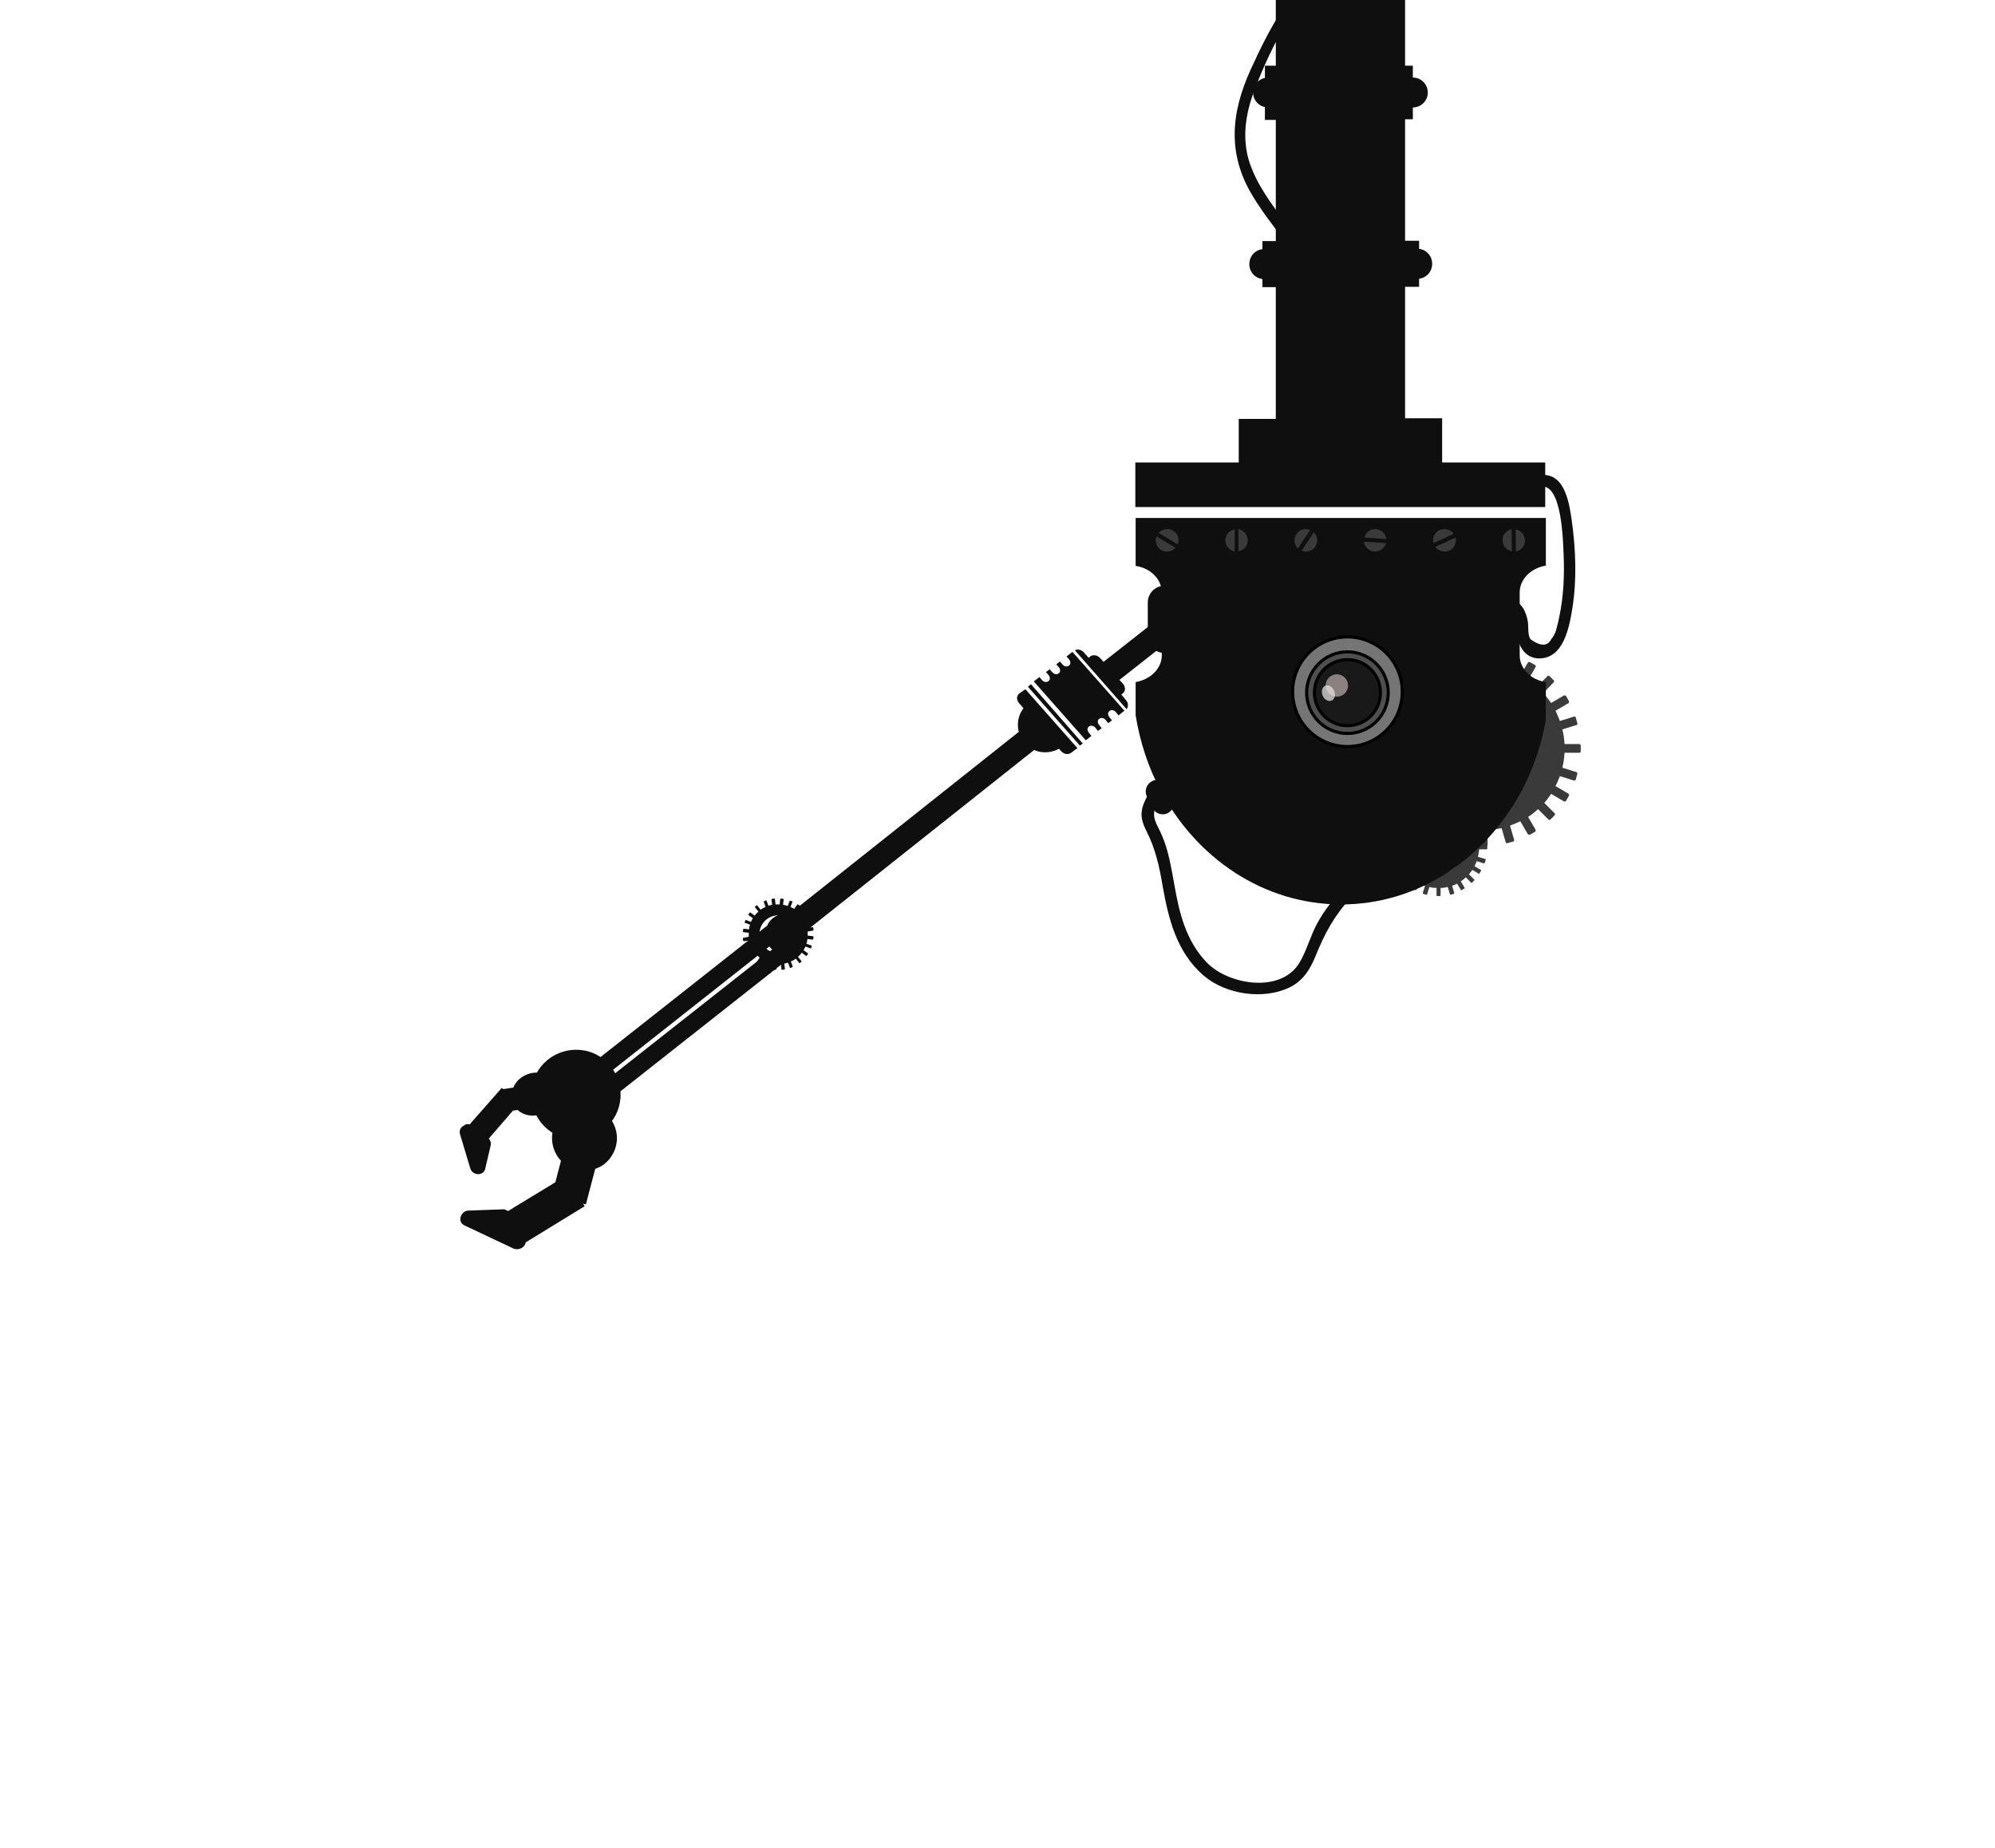<?xml version="1.0" encoding="utf-8"?>
<!-- Generator: Adobe Illustrator 19.0.0, SVG Export Plug-In . SVG Version: 6.00 Build 0)  -->
<svg version="1.1" id="machine" xmlns="http://www.w3.org/2000/svg" xmlns:xlink="http://www.w3.org/1999/xlink" x="0px" y="0px"
	 viewBox="0 0 640.5 593.3" style="enable-background:new 0 0 640.5 593.3;" xml:space="preserve">
<style type="text/css">
	.st0{fill:#3B3A3A;}
	.st1{fill:#0F0F0F;}
	.st2{fill:#757575;stroke:#000000;stroke-miterlimit:10;}
	.st3{fill:#504F4F;stroke:#000000;stroke-miterlimit:10;}
	.st4{fill:#191919;stroke:#000000;stroke-miterlimit:10;}
	.st5{opacity:0.65;fill:#C9B8B9;}
	.st6{opacity:0.74;fill:#E5E1E0;}
</style>
<g id="rouage_x5F_machine_x5F_2">
	<path id="XMLID_46_" class="st0" d="M463,268.7c-1.7-0.6-3.6,0.1-4.4,1.7l6.8,2.4C465.7,271.1,464.7,269.3,463,268.7z"/>
	<path id="XMLID_45_" class="st0" d="M460.6,275.6c1.7,0.6,3.6-0.1,4.4-1.7l-6.8-2.4C457.9,273.2,458.9,275,460.6,275.6z"/>
	<path id="XMLID_42_" class="st0" d="M477.3,271.4h-2.4c0-0.8-0.2-1.6-0.3-2.4l2.3-0.7c0.1,0,0.2-0.2,0.2-0.3l-0.3-0.9
		c0-0.1-0.2-0.2-0.3-0.2l-2.3,0.7c-0.2-0.6-0.4-1.1-0.7-1.6l2-1.2c0.1-0.1,0.2-0.2,0.1-0.3l-0.5-0.8c-0.1-0.1-0.2-0.2-0.3-0.1
		l-2,1.2c-0.4-0.6-0.8-1.1-1.3-1.6l1.7-1.7c0.1-0.1,0.1-0.2,0-0.3l-0.7-0.6c-0.1-0.1-0.2-0.1-0.3,0l-1.7,1.7
		c-0.5-0.4-0.9-0.8-1.4-1.1l1.2-2c0.1-0.1,0-0.3-0.1-0.3l-0.8-0.5c-0.1-0.1-0.3,0-0.3,0.1l-1.2,2c-0.5-0.3-1.1-0.5-1.6-0.7l0.7-2.3
		c0-0.1,0-0.3-0.2-0.3l-0.9-0.3c-0.1,0-0.3,0-0.3,0.2l-0.7,2.3c-0.7-0.2-1.5-0.3-2.3-0.3v-2.4c0-0.1-0.1-0.2-0.2-0.2h-0.9
		c-0.1,0-0.2,0.1-0.2,0.2v2.4c-0.8,0-1.5,0.1-2.3,0.3l-0.7-2.3c0-0.1-0.2-0.2-0.3-0.2l-0.9,0.3c-0.1,0-0.2,0.2-0.2,0.3l0.7,2.3
		c-0.6,0.2-1.1,0.4-1.6,0.7l-1.2-2c-0.1-0.1-0.2-0.2-0.3-0.1l-0.8,0.5c-0.1,0.1-0.2,0.2-0.1,0.3l1.2,2c-0.6,0.4-1.1,0.8-1.6,1.3
		l-1.7-1.7c-0.1-0.1-0.2-0.1-0.3,0l-0.7,0.7c-0.1,0.1-0.1,0.2,0,0.3l1.7,1.7c-0.4,0.5-0.8,0.9-1.1,1.4l-2-1.2
		c-0.1-0.1-0.3,0-0.3,0.1l-0.5,0.8c-0.1,0.1,0,0.3,0.1,0.3l2,1.2c-0.3,0.5-0.5,1-0.7,1.6l-2.3-0.7c-0.1,0-0.3,0-0.3,0.2l-0.3,0.9
		c0,0.1,0,0.3,0.2,0.3l2.3,0.7c-0.2,0.8-0.3,1.6-0.4,2.4h-2.4c-0.1,0-0.2,0.1-0.2,0.2v0.9c0,0.1,0.1,0.2,0.2,0.2h2.4
		c0,0.8,0.2,1.6,0.3,2.4l-2.3,0.7c-0.1,0-0.2,0.2-0.2,0.3l0.3,0.9c0,0.1,0.2,0.2,0.3,0.2l2.3-0.7c0.2,0.6,0.4,1.1,0.7,1.6l-2,1.2
		c-0.1,0.1-0.2,0.2-0.1,0.3l0.5,0.8c0.1,0.1,0.2,0.2,0.3,0.1l2-1.2c0.4,0.6,0.8,1.1,1.3,1.6l-1.7,1.7c-0.1,0.1-0.1,0.2,0,0.3
		l0.7,0.6c0.1,0.1,0.2,0.1,0.3,0l1.7-1.7c0.5,0.4,0.9,0.8,1.4,1.1l-1.2,2c-0.1,0.1,0,0.3,0.1,0.3l0.8,0.5c0.1,0.1,0.3,0,0.3-0.1
		l1.2-2c0.5,0.3,1.1,0.5,1.6,0.7l-0.7,2.3c0,0.1,0,0.3,0.2,0.3l0.9,0.3c0.1,0,0.3,0,0.3-0.2l0.7-2.3c0.7,0.2,1.5,0.3,2.3,0.3v2.4
		c0,0.1,0.1,0.2,0.2,0.2h0.9c0.1,0,0.2-0.1,0.2-0.2v-2.4c0.8,0,1.5-0.1,2.3-0.3l0.7,2.3c0,0.1,0.2,0.2,0.3,0.2l0.9-0.3
		c0.1,0,0.2-0.2,0.2-0.3l-0.7-2.3c0.6-0.2,1.1-0.4,1.6-0.7l1.2,2c0.1,0.1,0.2,0.2,0.3,0.1l0.8-0.5c0.1-0.1,0.2-0.2,0.1-0.3l-1.2-2
		c0.6-0.4,1.1-0.8,1.6-1.3l1.7,1.7c0.1,0.1,0.2,0.1,0.3,0l0.7-0.7c0.1-0.1,0.1-0.2,0-0.3l-1.7-1.7c0.4-0.5,0.8-0.9,1.1-1.4l2,1.2
		c0.1,0.1,0.3,0,0.3-0.1l0.5-0.8c0.1-0.1,0-0.3-0.1-0.3l-2-1.2c0.3-0.5,0.5-1,0.7-1.6l2.3,0.7c0.1,0,0.3,0,0.3-0.2l0.3-0.9
		c0-0.1,0-0.3-0.2-0.3l-2.3-0.7c0.2-0.8,0.3-1.6,0.4-2.4h2.4c0.1,0,0.2-0.1,0.2-0.2v-0.9C477.5,271.6,477.4,271.4,477.3,271.4z
		 M461.8,280.4c-4.6,0-8.2-3.7-8.2-8.2c0-4.6,3.7-8.2,8.2-8.2c4.6,0,8.2,3.7,8.2,8.2C470.1,276.7,466.4,280.4,461.8,280.4z"/>
</g>
<g id="rouage_x5F_machine_x5F_1">
	<path id="XMLID_12_" class="st0" d="M478.6,233.5c-3.4-1.2-7.1,0.3-8.8,3.4l13.4,4.8C483.9,238.2,482,234.7,478.6,233.5z"/>
	<path id="XMLID_11_" class="st0" d="M473.7,247.1c3.4,1.2,7.1-0.3,8.8-3.4l-13.4-4.8C468.4,242.4,470.3,245.9,473.7,247.1z"/>
	<path id="XMLID_16_" class="st0" d="M507,238.9h-4.7c-0.1-1.6-0.3-3.2-0.7-4.7l4.5-1.4c0.3-0.1,0.4-0.3,0.3-0.6l-0.5-1.8
		c-0.1-0.3-0.3-0.4-0.6-0.3l-4.5,1.4c-0.4-1.1-0.9-2.2-1.4-3.3l4.1-2.4c0.2-0.1,0.3-0.4,0.2-0.7l-0.9-1.6c-0.1-0.2-0.4-0.3-0.7-0.2
		l-4.1,2.4c-0.8-1.1-1.6-2.2-2.5-3.2l3.3-3.4c0.2-0.2,0.2-0.5,0-0.7l-1.3-1.3c-0.2-0.2-0.5-0.2-0.7,0l-3.3,3.4
		c-0.9-0.8-1.9-1.5-2.9-2.2l2.4-4.1c0.1-0.2,0.1-0.5-0.2-0.7l-1.6-0.9c-0.2-0.1-0.5-0.1-0.7,0.2l-2.4,4.1c-1-0.5-2.1-1-3.2-1.4
		l1.3-4.5c0.1-0.3-0.1-0.5-0.3-0.6l-1.8-0.5c-0.3-0.1-0.5,0.1-0.6,0.3l-1.3,4.5c-1.5-0.3-3-0.6-4.6-0.7v-4.7c0-0.3-0.2-0.5-0.5-0.5
		h-1.9c-0.3,0-0.5,0.2-0.5,0.5v4.7c-1.5,0.1-3,0.3-4.5,0.6l-1.3-4.5c-0.1-0.3-0.3-0.4-0.6-0.3l-1.8,0.5c-0.3,0.1-0.4,0.3-0.3,0.6
		l1.3,4.5c-1.1,0.4-2.2,0.9-3.3,1.4l-2.4-4.1c-0.1-0.2-0.4-0.3-0.7-0.2l-1.6,0.9c-0.2,0.1-0.3,0.4-0.2,0.7l2.4,4.1
		c-1.1,0.7-2.2,1.6-3.2,2.5l-3.3-3.3c-0.2-0.2-0.5-0.2-0.7,0l-1.3,1.3c-0.2,0.2-0.2,0.5,0,0.7l3.3,3.3c-0.8,0.9-1.5,1.9-2.2,2.9
		l-4.1-2.4c-0.2-0.1-0.5-0.1-0.7,0.2l-0.9,1.6c-0.1,0.2-0.1,0.5,0.2,0.7l4.1,2.4c-0.5,1-1,2.1-1.4,3.2l-4.5-1.4
		c-0.3-0.1-0.5,0.1-0.6,0.3l-0.5,1.8c-0.1,0.3,0.1,0.5,0.3,0.6l4.5,1.4c-0.4,1.6-0.6,3.2-0.7,4.8h-4.7c-0.3,0-0.5,0.2-0.5,0.5v1.8
		c0,0.3,0.2,0.5,0.5,0.5h4.7c0.1,1.6,0.3,3.2,0.7,4.7l-4.5,1.4c-0.3,0.1-0.4,0.3-0.3,0.6l0.5,1.8c0.1,0.3,0.3,0.4,0.6,0.3l4.5-1.4
		c0.4,1.1,0.9,2.2,1.4,3.3l-4.1,2.4c-0.2,0.1-0.3,0.4-0.2,0.7l0.9,1.6c0.1,0.2,0.4,0.3,0.7,0.2l4.1-2.4c0.8,1.1,1.6,2.2,2.5,3.2
		l-3.3,3.4c-0.2,0.2-0.2,0.5,0,0.7l1.3,1.3c0.2,0.2,0.5,0.2,0.7,0l3.3-3.4c0.9,0.8,1.9,1.5,2.9,2.2l-2.4,4.1
		c-0.1,0.2-0.1,0.5,0.2,0.7l1.6,0.9c0.2,0.1,0.5,0.1,0.7-0.2l2.4-4.1c1,0.5,2.1,1,3.2,1.4l-1.3,4.5c-0.1,0.3,0.1,0.5,0.3,0.6
		l1.8,0.5c0.3,0.1,0.5-0.1,0.6-0.3l1.3-4.5c1.5,0.3,3,0.6,4.6,0.7v4.7c0,0.3,0.2,0.5,0.5,0.5h1.9c0.3,0,0.5-0.2,0.5-0.5v-4.7
		c1.5-0.1,3-0.3,4.5-0.6l1.3,4.5c0.1,0.3,0.3,0.4,0.6,0.3l1.8-0.5c0.3-0.1,0.4-0.3,0.3-0.6l-1.3-4.5c1.1-0.4,2.2-0.9,3.3-1.4
		l2.4,4.1c0.1,0.2,0.4,0.3,0.7,0.2l1.6-0.9c0.2-0.1,0.3-0.4,0.2-0.7l-2.4-4.1c1.1-0.7,2.2-1.6,3.2-2.5l3.3,3.3
		c0.2,0.2,0.5,0.2,0.7,0l1.3-1.3c0.2-0.2,0.2-0.5,0-0.7l-3.3-3.3c0.8-0.9,1.5-1.9,2.2-2.9l4.1,2.4c0.2,0.1,0.5,0.1,0.7-0.2l0.9-1.6
		c0.1-0.2,0.1-0.5-0.2-0.7l-4.1-2.4c0.5-1,1-2.1,1.4-3.2l4.5,1.4c0.3,0.1,0.5-0.1,0.6-0.3l0.5-1.8c0.1-0.3-0.1-0.5-0.3-0.6l-4.5-1.4
		c0.4-1.6,0.6-3.2,0.7-4.8h4.7c0.3,0,0.5-0.2,0.5-0.5v-1.8C507.5,239.1,507.2,238.9,507,238.9z M476.2,256.7
		c-9.1,0-16.4-7.3-16.4-16.4s7.3-16.4,16.4-16.4s16.4,7.3,16.4,16.4S485.2,256.7,476.2,256.7z"/>
</g>
<g id="corps_1_">
	<g id="XMLID_1_">
		<g id="XMLID_84_">
			<path id="XMLID_89_" class="st1" d="M426.9-13.6c-12.1,8.9-19.3,22.6-25.4,36c-6.3,13.9-7.5,27,0.6,40.4c4,6.7,9.1,12.6,13.5,19
				c4.8,6.9,8.9,14.3,12.1,22.1c6.4,15.5,9.1,32.2,7.7,48.9c-0.2,2.4,3.5,2.4,3.8,0c2.6-30.3-8.7-57.5-26.6-81.4
				c-4.4-5.9-9-12-11.4-19.1c-2.6-7.9-1.3-15.9,1.6-23.5c5.4-14.2,13.5-30,25.9-39.2C430.7-11.8,428.9-15,426.9-13.6L426.9-13.6z"/>
		</g>
	</g>
	<g id="corps">
		<g id="XMLID_2_">
			<path id="XMLID_6_" class="st1" d="M463,148.3v-14h-11.9V92.1h4.5v-2.6c2.4-0.3,4.2-2.3,4.2-4.8s-1.8-4.5-4.2-4.8v-2.6h-4.5V38.3
				h2.5v-3.8c2.6,0,4.8-2.1,4.8-4.8c0-2.6-2.1-4.8-4.8-4.8v-3.8h-2.5v-43.1h-41.5v43.1h-3.5V25c-2.2,0.5-3.8,2.4-3.8,4.7
				s1.6,4.2,3.8,4.7v4.1h3.5v38.9h-4.3v2.6c-2.4,0.3-4.2,2.3-4.2,4.8s1.8,4.5,4.2,4.8v2.6h4.3v42.3h-11.9v14h-33.2v14.3h131.6v-14.3
				H463z"/>
			<path id="XMLID_9_" class="st1" d="M364.6,174.5v0.9v6.3c4,0.6,7.2,3.2,8.1,6.5c-2.4,0.5-4.2,2.7-4.2,5.2v11c0,2.6,2,4.8,4.5,5.2
				v0.8c0,4.3-3.7,7.8-8.4,8.6v10.7c1.4,8.5,4,16.5,7.8,23.7c11.5,22.1,33.3,37,58.2,37c24.9,0,46.6-14.9,58.2-37
				c3.5-6.8,6.1-14.3,7.5-22.2V219c-4.8-0.7-8.4-4.3-8.4-8.6v-20.2c0-4.3,3.7-7.8,8.4-8.6v-6.3v-0.9v-8.1H364.6V174.5z"/>
		</g>
		<g id="XMLID_67_">
			<path id="XMLID_4_" class="st1" d="M374.9,261.1L374.9,261.1c-1.8,0.9-4,0.1-4.9-1.7l-1.8-3.7c-0.9-1.8-0.1-4,1.7-4.9l0,0
				c1.8-0.9,4-0.1,4.9,1.7l1.8,3.7C377.5,258,376.7,260.2,374.9,261.1z"/>
			<g id="XMLID_5_">
				<g id="XMLID_91_">
					<path id="XMLID_95_" class="st1" d="M368.6,255.1c-2.5,4.6-2.9,7.1-0.5,11.8c2.8,5.5,4.1,11.2,5.1,17.2
						c1.9,10.8,4.5,21.6,13.2,29.1c7,6.1,19.1,7.9,27.5,3.9c4.4-2.1,6.7-5.8,8.5-10.2c2.8-7,6-13,11.2-18.5c1.7-1.8-1-4.4-2.7-2.7
						c-3,3.2-5.8,6.7-7.9,10.6c-2.3,4.1-3.4,8.8-5.8,12.8c-6,10-22.9,7.1-29.8-0.1c-6.7-7-8.8-15.9-10.4-25.1
						c-0.8-4.3-1.5-8.7-2.9-12.9c-0.6-1.8-1.4-3.6-2.3-5.4c-1.8-3.4-1.7-5.3,0.2-8.7C373,254.9,369.8,253,368.6,255.1L368.6,255.1z"
						/>
				</g>
			</g>
		</g>
		<g id="XMLID_87_">
			<g id="XMLID_81_">
				<path id="XMLID_96_" class="st1" d="M483.7,196c1.4,0.3,2.8,2.6,3.1,3.9c0.3,1,0.2,2.3,0.3,3.3c0.2,1.5,0.4,3,1.1,4.4
					c1.1,2.2,3.1,3.7,5.6,3.8c8.2,0.3,10-10,11-16c1.5-9.4,1.1-19-0.2-28.4c-0.9-6.3-2.5-16.1-11.1-14.3c-2.4,0.5-1.4,4.1,1,3.6
					c7.1-1.5,7.3,18.1,7.5,21.6c0.3,6.8,0,13.6-1.4,20.2c-0.2,1.1-0.5,2.3-0.8,3.4c-0.3,1.4-0.8,2.6-1.7,3.6
					c-1.2,2.5-3.5,2.5-6.8,0.1c-0.9-1.6-0.5-4-0.8-5.7c-0.6-3.4-2.2-6.5-5.8-7.2C482.4,192,481.3,195.6,483.7,196L483.7,196z"/>
			</g>
		</g>
	</g>
</g>
<g id="boulons">
	<g id="XMLID_19_">
		<path id="XMLID_20_" class="st0" d="M376.6,170.4c-1.5-0.9-3.4-0.6-4.6,0.7l6.1,3.7C378.8,173.2,378.2,171.3,376.6,170.4z"/>
		<path id="XMLID_22_" class="st0" d="M372.8,176.6c1.5,0.9,3.4,0.6,4.6-0.7l-6.1-3.7C370.7,173.8,371.3,175.7,372.8,176.6z"/>
	</g>
	<g id="XMLID_18_">
		<path id="XMLID_23_" class="st0" d="M400.6,173.5c0-1.8-1.3-3.2-3-3.6l0,7.1C399.4,176.7,400.6,175.3,400.6,173.5z"/>
		<path id="XMLID_21_" class="st0" d="M393.4,173.5c0,1.8,1.3,3.2,3,3.6l0-7.1C394.6,170.3,393.4,171.7,393.4,173.5z"/>
	</g>
	<g id="XMLID_24_">
		<path id="XMLID_26_" class="st0" d="M422.3,175.5c1-1.5,0.7-3.4-0.5-4.6l-3.9,5.9C419.4,177.5,421.3,177,422.3,175.5z"/>
		<path id="XMLID_25_" class="st0" d="M416.2,171.5c-1,1.5-0.7,3.4,0.5,4.6l3.9-5.9C419.1,169.5,417.2,170,416.2,171.5z"/>
	</g>
	<g id="XMLID_27_">
		<path id="XMLID_29_" class="st0" d="M441.8,169.9c-1.8-0.1-3.3,1-3.8,2.7l7.1,0.5C444.9,171.4,443.5,170,441.8,169.9z"/>
		<path id="XMLID_28_" class="st0" d="M441.2,177.1c1.8,0.1,3.3-1,3.8-2.7l-7.1-0.5C438.1,175.6,439.5,177,441.2,177.1z"/>
	</g>
	<g id="XMLID_30_">
		<path id="XMLID_32_" class="st0" d="M462.2,170.2c-1.6,0.7-2.4,2.5-2,4.2l6.5-3C465.7,170,463.8,169.5,462.2,170.2z"/>
		<path id="XMLID_31_" class="st0" d="M465.3,176.8c1.6-0.7,2.4-2.5,2-4.2l-6.5,3C461.8,177,463.7,177.5,465.3,176.8z"/>
	</g>
	<g id="XMLID_33_">
		<path id="XMLID_35_" class="st0" d="M482.4,173.5c0,1.8,1.3,3.2,3,3.5l-0.1-7.1C483.6,170.3,482.3,171.8,482.4,173.5z"/>
		<path id="XMLID_34_" class="st0" d="M489.6,173.5c0-1.8-1.3-3.2-3-3.5l0.1,7.1C488.4,176.7,489.7,175.2,489.6,173.5z"/>
	</g>
</g>
<g id="bras-epaule">
	<g id="epaule">
		<polygon id="XMLID_3_" class="st1" points="330,220.5 346.7,239.4 347.6,238.7 331,219.7 		"/>
		<path id="XMLID_51_" class="st1" d="M342.4,210.8l0.8,0.9c0.6,0.7,0.6,1.6,0,2c-0.6,0.5-1.6,0.3-2.1-0.4l-0.8-0.9l-1.2,0.9
			l0.8,0.9c0.6,0.7,0.6,1.6,0,2l0,0c-0.6,0.5-1.5,0.3-2.1-0.4l-0.8-0.9l-1.2,0.9l0.8,0.9c0.6,0.7,0.6,1.6,0,2
			c-0.6,0.5-1.6,0.3-2.1-0.4l-0.8-0.9l-1.8,1.4l16.7,18.9l1.8-1.4l-0.8-1c-0.6-0.7-0.6-1.6,0-2c0.6-0.5,1.6-0.3,2.1,0.4l0.8,1
			l1.2-0.9l-0.8-1c-0.6-0.7-0.6-1.6,0-2l0,0c0.6-0.5,1.5-0.3,2.1,0.4l0.8,1l1.2-0.9l-0.8-1c-0.6-0.7-0.6-1.6,0-2l0,0
			c0.6-0.5,1.6-0.3,2.1,0.4l0.8,1l1.9-1.5l-16.7-18.9L342.4,210.8z"/>
		<path id="XMLID_52_" class="st1" d="M385.8,198.3l-6-6.8c-0.9-1-2.3-1.2-3.2-0.5l-1.9,1.5l-0.4-0.4c-0.2-0.2-0.6-0.3-0.8-0.1
			c-0.2,0.2-0.2,0.5,0,0.8l0.4,0.4l-0.8,0.6c-0.9,0.7-0.9,2.1,0,3.1l0.4,0.5l-19.2,15.1l-1.1-1.2c-0.9-1-2.3-1.2-3.2-0.5l-0.5,0.4
			l-1.5-1.7c-0.8-0.9-2-1.2-2.9-0.7l16.6,18.9c0.6-0.7,0.6-2-0.2-2.9L360,223l0.5-0.4c0.9-0.7,0.9-2.1,0-3.1l-1.1-1.2l19.2-15.1
			l0.4,0.5c0.9,1,2.3,1.2,3.2,0.5l0.8-0.6l0.4,0.4c0.2,0.2,0.6,0.3,0.8,0.1c0.2-0.2,0.2-0.5,0-0.8l-0.4-0.4l1.9-1.5
			C386.7,200.7,386.7,199.3,385.8,198.3z"/>
		<path id="XMLID_53_" class="st1" d="M327.2,222.7c-0.9,0.7-0.9,2.1,0,3.1l1.4,1.6c-2.5,3.2-2.4,7.9,0.3,11.1
			c2.8,3.3,7.5,3.9,11.1,1.9l0.7,0.8c0.9,1,2.3,1.2,3.2,0.5l2-1.5l-16.7-18.9L327.2,222.7z"/>
	</g>
	<g id="bras">
		<path id="bras_x5F_haut_1_" class="st1" d="M336.9,233.6l-1.3-1.7c-1-1.2-2.7-1.4-4-0.5l-74.8,59.4c0,0,0,0,0,0l-0.6-0.4
			c-0.1-0.1-0.2,0-0.2,0l-1,1.4c-0.4-0.2-0.8-0.4-1.2-0.6l0.6-1.6c0-0.1,0-0.2-0.1-0.2l-0.6-0.2c-0.1,0-0.2,0-0.2,0.1l-0.6,1.6
			c-0.5-0.2-1-0.3-1.5-0.4l0.2-1.7c0-0.1-0.1-0.2-0.2-0.2l-0.7-0.1c-0.1,0-0.2,0.1-0.2,0.2l-0.2,1.7c-0.4,0-0.9,0-1.3,0l-0.2-1.7
			c0-0.1-0.1-0.2-0.2-0.2l-0.7,0.1c-0.1,0-0.2,0.1-0.2,0.2l0.2,1.7c-0.4,0.1-0.8,0.2-1.2,0.3l-0.6-1.6c0-0.1-0.1-0.1-0.2-0.1
			l-0.6,0.3c-0.1,0-0.1,0.1-0.1,0.2l0.6,1.6c-0.5,0.2-1.1,0.5-1.6,0.9l-1.1-1.4c-0.1-0.1-0.2-0.1-0.2,0l-0.5,0.4
			c-0.1,0.1-0.1,0.2,0,0.2l1.1,1.4c-0.4,0.4-0.9,0.8-1.2,1.3l-1.4-1c-0.1-0.1-0.2,0-0.2,0l-0.4,0.6c-0.1,0.1,0,0.2,0,0.2l1.4,1
			c-0.2,0.4-0.4,0.8-0.6,1.2l-1.6-0.6c-0.1,0-0.2,0-0.2,0.1l-0.2,0.6c0,0.1,0,0.2,0.1,0.2l1.6,0.6c-0.2,0.5-0.3,1-0.3,1.5l-1.7-0.2
			c-0.1,0-0.2,0.1-0.2,0.2l-0.1,0.7c0,0.1,0.1,0.2,0.2,0.2l1.7,0.2c0,0.4,0,0.9,0,1.3l-1.7,0.3c-0.1,0-0.2,0.1-0.2,0.2l0.1,0.7
			c0,0.1,0.1,0.2,0.2,0.2l1.7-0.2c0.1,0.4,0.2,0.8,0.3,1.2l-1.6,0.7c-0.1,0-0.1,0.1-0.1,0.2l0.3,0.6c0,0.1,0.1,0.1,0.2,0.1l1.6-0.7
			c0.2,0.5,0.5,1,0.9,1.5l-1.4,1.1c-0.1,0.1-0.1,0.2,0,0.2l0.4,0.5c0.1,0.1,0.2,0.1,0.2,0l1.4-1.1c0.4,0.4,0.8,0.8,1.2,1.2l-1,1.4
			c-0.1,0.1,0,0.2,0,0.2l0.6,0.4c0.1,0.1,0.2,0,0.2,0l1-1.4c0.4,0.2,0.8,0.4,1.2,0.6l-0.6,1.6c0,0.1,0,0.2,0.1,0.2l0.6,0.2
			c0.1,0,0.2,0,0.2-0.1l0.6-1.6c0.5,0.2,1,0.3,1.5,0.4l-0.2,1.7c0,0.1,0.1,0.2,0.2,0.2l0.7,0.1c0.1,0,0.2-0.1,0.2-0.2l0.2-1.7
			c0.4,0,0.9,0,1.3,0l0.2,1.7c0,0.1,0.1,0.2,0.2,0.2l0.7-0.1c0.1,0,0.2-0.1,0.2-0.2l-0.2-1.7c0.4-0.1,0.8-0.2,1.2-0.3l0.6,1.6
			c0,0.1,0.1,0.1,0.2,0.1l0.6-0.3c0.1,0,0.1-0.1,0.1-0.2l-0.6-1.6c0.5-0.2,1.1-0.5,1.6-0.9l1.1,1.4c0.1,0.1,0.2,0.1,0.2,0l0.5-0.4
			c0.1-0.1,0.1-0.2,0-0.2l-1.1-1.4c0.4-0.4,0.9-0.8,1.2-1.3l1.4,1c0.1,0.1,0.2,0,0.2,0l0.4-0.6c0.1-0.1,0-0.2,0-0.2l-1.4-1
			c0.2-0.4,0.4-0.8,0.6-1.2l1.6,0.6c0.1,0,0.2,0,0.2-0.1l0.2-0.6c0-0.1,0-0.2-0.1-0.2l-1.6-0.6c0.2-0.5,0.3-1,0.3-1.5l1.7,0.2
			c0.1,0,0.2-0.1,0.2-0.2l0.1-0.7c0-0.1-0.1-0.2-0.2-0.2l-1.7-0.2c0-0.4,0-0.9,0-1.3l1.7-0.3c0.1,0,0.2-0.1,0.2-0.2l-0.1-0.7
			c0-0.1-0.1-0.2-0.2-0.2l-0.7,0.1l76.1-60.4C337.7,236.6,337.9,234.8,336.9,233.6z M253.6,304.7c-2.6,2.1-6.4,1.6-8.5-1
			c-2.1-2.6-1.6-6.4,1-8.5c1.8-1.4,4.2-1.7,6.2-0.8l-4.3,3.4c-1.2,1-1.4,2.7-0.5,4l1.3,1.7c1,1.2,2.7,1.4,4,0.5l2.9-2.3
			C255.3,302.8,254.6,303.9,253.6,304.7z"/>
		<g id="avant-bras">
			<path id="avant_x5F_bras" class="st1" d="M199.2,352.6c0.1-0.7,0-1.5,0-2.2l53.9-42.5c0.6-0.5,0.9-1.1,1-1.8
				c2.4-0.8,4.3-3,4.5-5.7c0.3-3.6-2.4-6.7-5.9-7c-2.8-0.2-5.3,1.3-6.4,3.8l-53.5,42.2c-1.9-1.3-4.2-2.1-6.7-2.3
				c-7.9-0.6-14.9,5.2-15.5,13.2c-0.6,7.9,5.2,14.9,13.2,15.5C191.6,366.4,198.6,360.5,199.2,352.6z M197.5,344.6
				c-0.2-0.4-0.4-0.8-0.7-1.1l50.2-39.6c0.3,0.4,0.6,0.7,0.9,1L197.5,344.6z"/>
			<g id="pince_x5F_haut">
				<path id="XMLID_47_" class="st1" d="M167.8,399.5l19.9-12.2l-0.5-0.8l0.9,0.2l3-11.4c2.1-0.7,4-2.1,5.3-4.2
					c3.1-4.8,1.8-11.2-3.1-14.4c-4.8-3.1-11.2-1.8-14.4,3.1c-2.7,4.1-2,9.5,1.2,12.9l-1.8,6.9l-16.6,10.1L167.8,399.5z"/>
				<g id="XMLID_62_">
					<polygon id="XMLID_72_" class="st1" points="166.3,398.5 150.4,391.1 161.5,390.7 					"/>
					<g id="XMLID_65_">
						<path id="XMLID_70_" class="st1" d="M167.6,396.4c-5.3-2.5-10.6-5-15.9-7.5c-0.4,1.6-0.8,3.1-1.3,4.7
							c3.7-0.1,7.4-0.3,11.1-0.4c-0.7-0.4-1.4-0.8-2.2-1.2c1.6,2.6,3.2,5.3,4.8,7.9c1.7,2.7,6,0.2,4.3-2.5c-1.6-2.6-3.2-5.3-4.8-7.9
							c-0.4-0.7-1.3-1.3-2.2-1.2c-3.7,0.1-7.4,0.3-11.1,0.4c-2.3,0.1-3.6,3.5-1.3,4.7c5.3,2.5,10.6,5,15.9,7.5
							C167.9,402.1,170.5,397.7,167.6,396.4z"/>
					</g>
				</g>
			</g>
			<g id="pince_x5F_bas">
				<path id="XMLID_15_" class="st1" d="M164.7,356.6l1.5-0.2c2.1,1.9,5.4,2.4,8.3,1c1.4-0.7,2.5-1.7,3.3-2.8l0.5-0.1l-0.1-0.7
					c0.9-1.8,1-3.9,0.2-5.7c-1.6-3.4-5.9-4.7-9.7-2.9c-1.9,0.9-3.2,2.3-3.9,4l-3.2,0.5l-0.5-0.4l-11,12.5l6.1,4.6L164.7,356.6z"/>
				<g id="XMLID_60_">
					<polygon id="XMLID_77_" class="st1" points="150.1,363.5 153.4,374.5 155.1,367.2 					"/>
					<g id="XMLID_63_">
						<path id="XMLID_75_" class="st1" d="M147.7,364.2c1.1,3.7,2.2,7.4,3.3,11c0.7,2.3,4.3,2.5,4.8,0c0.6-2.4,1.1-4.9,1.7-7.3
							c0.3-1.2-0.2-2.1-1.1-2.8c-1.6-1.2-3.3-2.5-4.9-3.7c-2.6-1.9-5.1,2.4-2.5,4.3c1.6,1.2,3.3,2.5,4.9,3.7
							c-0.4-0.9-0.8-1.9-1.1-2.8c-0.6,2.4-1.1,4.9-1.7,7.3c1.6,0,3.2,0,4.8,0c-1.1-3.7-2.2-7.4-3.3-11
							C151.6,359.8,146.8,361.1,147.7,364.2z"/>
					</g>
				</g>
			</g>
		</g>
	</g>
</g>
<g id="oeil">
	<circle id="XMLID_39_" class="st2" cx="432.6" cy="222.1" r="17.6"/>
	<circle id="XMLID_36_" class="st3" cx="432.6" cy="222.4" r="13.1"/>
	<circle id="XMLID_17_" class="st4" cx="432.6" cy="222.4" r="10.6"/>
	<circle id="XMLID_37_" class="st5" cx="429.2" cy="220.1" r="3.6"/>
	
		<ellipse id="XMLID_38_" transform="matrix(0.921 -0.389 0.389 0.921 -52.999 183.493)" class="st6" cx="426.6" cy="222.6" rx="2" ry="2.6"/>
</g>
</svg>
